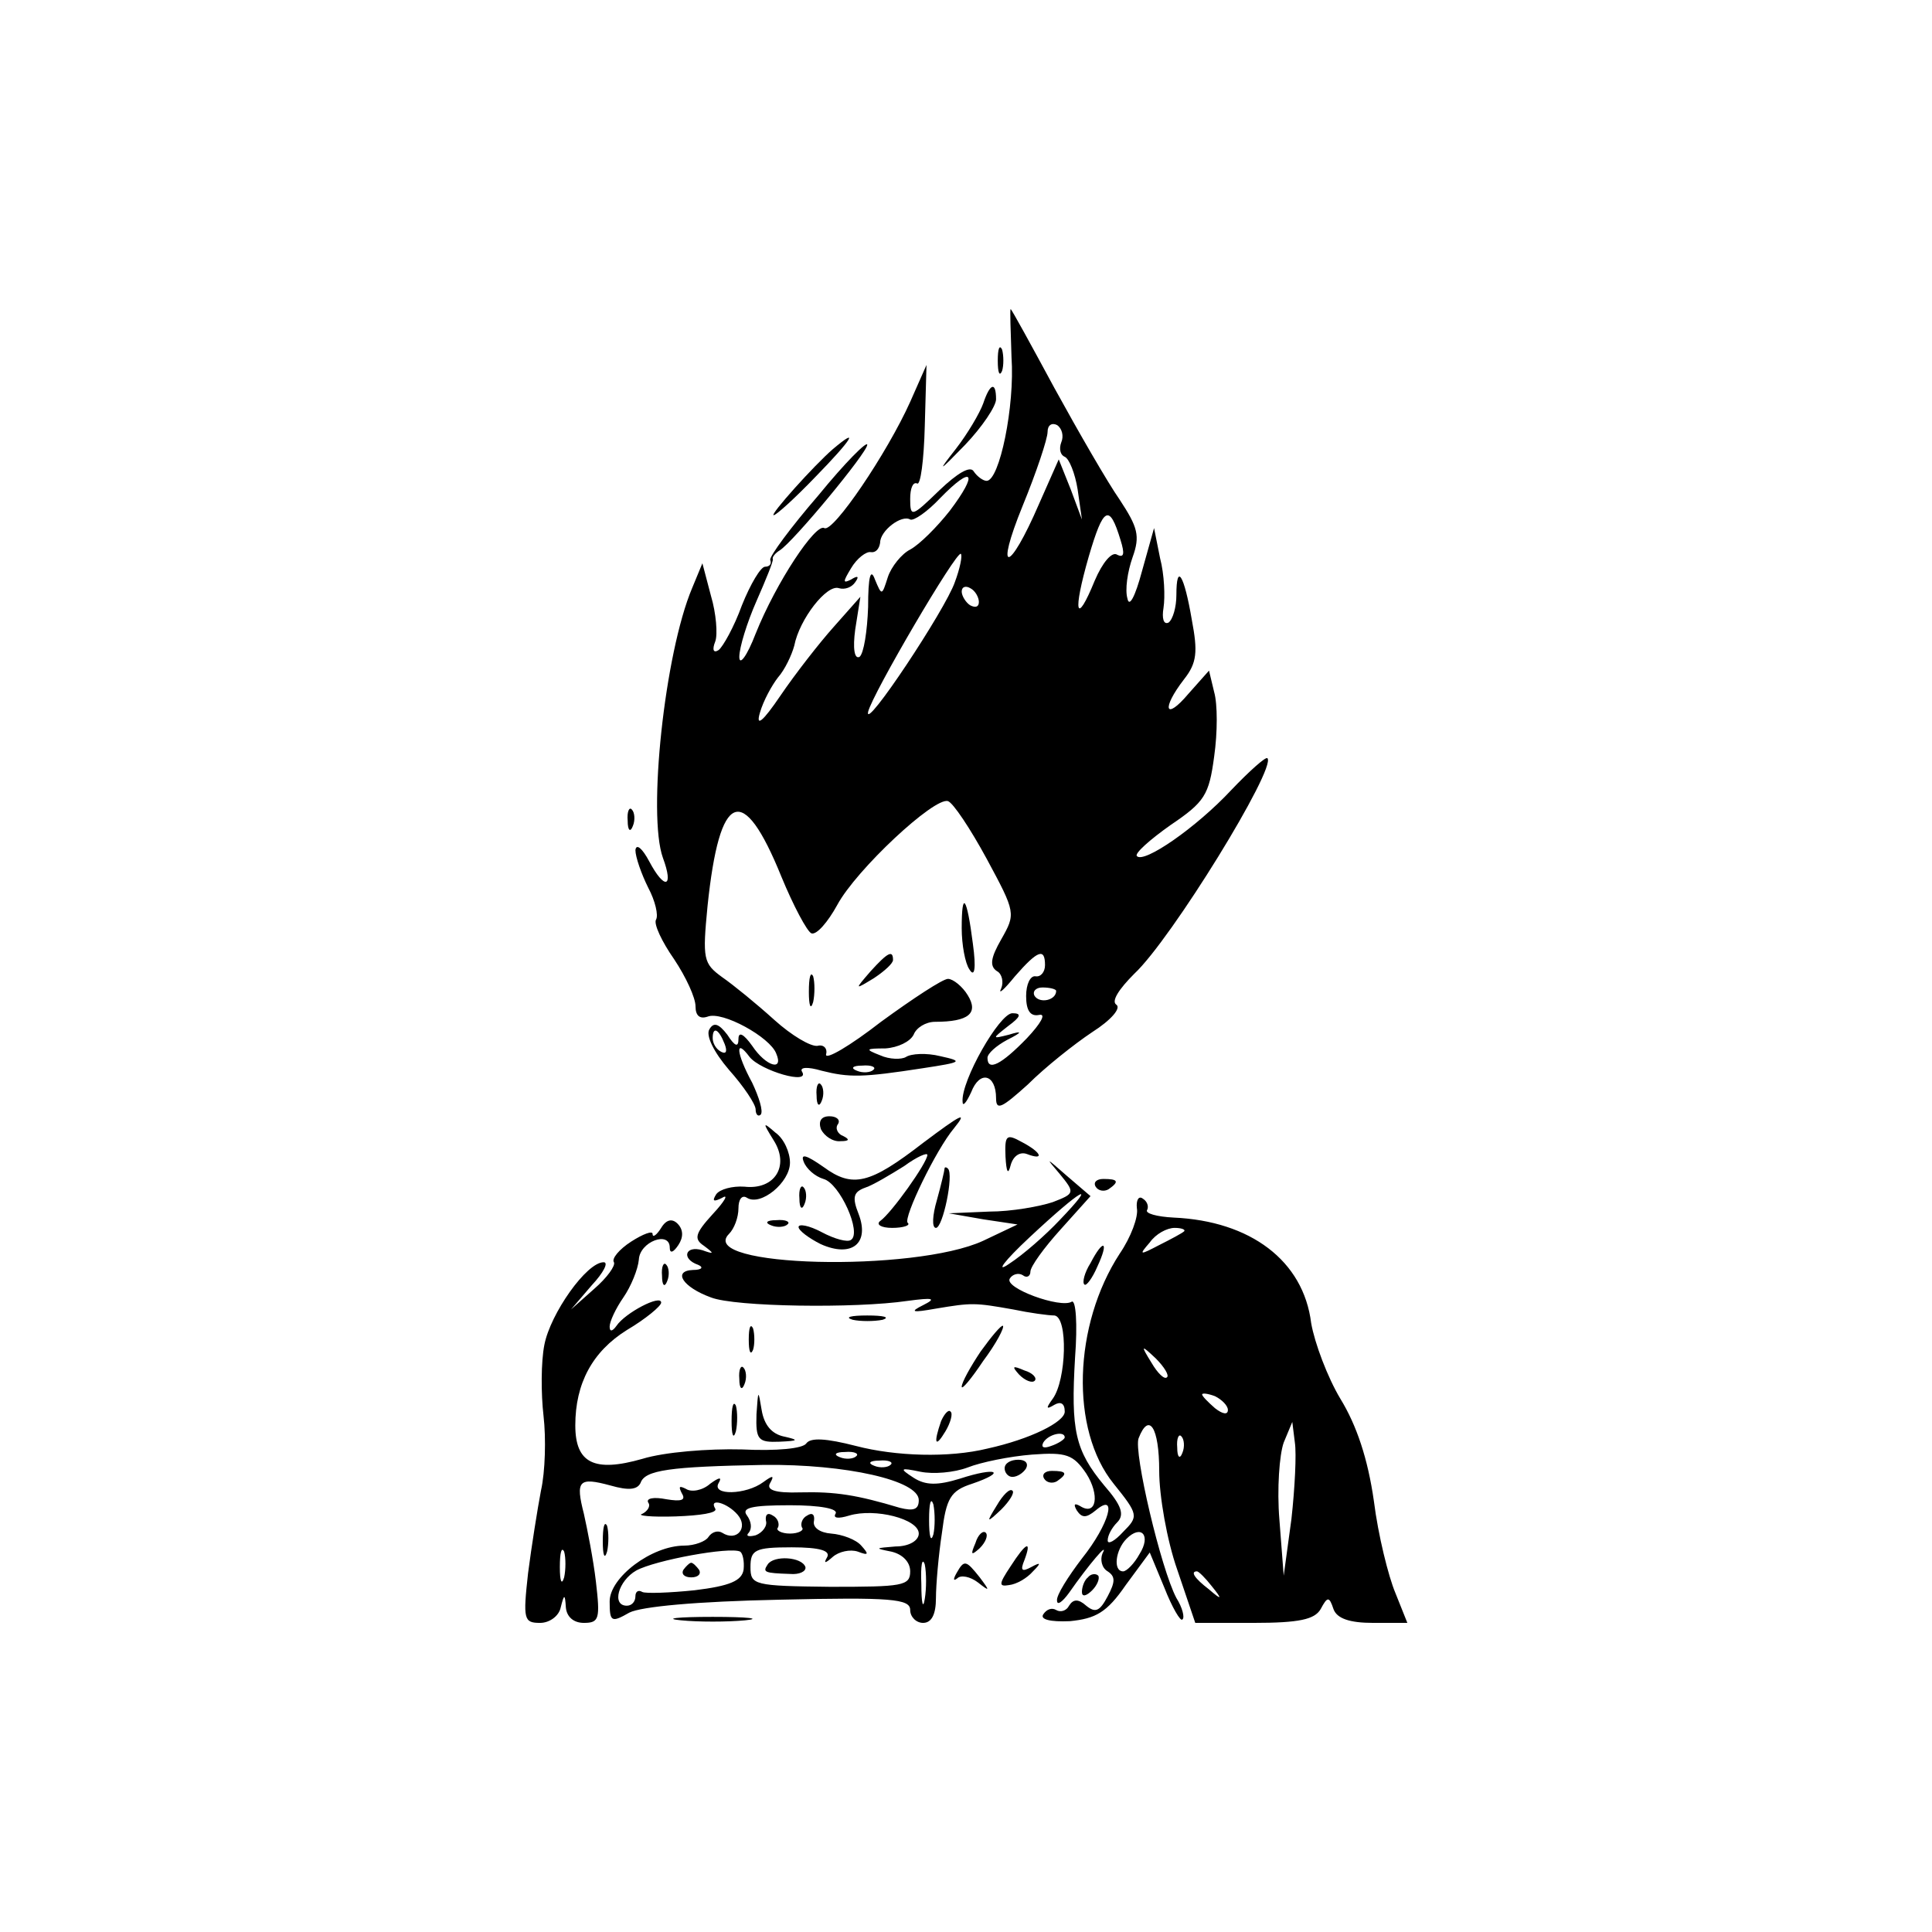 <?xml version="1.0" standalone="no"?>
<!DOCTYPE svg PUBLIC "-//W3C//DTD SVG 20010904//EN"
 "http://www.w3.org/TR/2001/REC-SVG-20010904/DTD/svg10.dtd">
<svg version="1.0" xmlns="http://www.w3.org/2000/svg"
 width="225pt" height="225pt" viewBox="0 0 225 225"
 preserveAspectRatio="xMidYMid meet">

<g transform="translate(0,225) scale(0.1,-0.1)"
fill="#000000" stroke="none">
<path d="M1178 1834 c4 -57 -14 -144 -29 -144 -4 0 -11 5 -15 11 -4 7 -19 -2
-40 -22 -32 -31 -34 -32 -34 -10 0 12 3 20 8 18 4 -3 8 27 9 67 l2 71 -19 -43
c-27 -60 -90 -153 -100 -147 -10 6 -56 -63 -80 -123 -10 -26 -19 -38 -19 -27
0 11 9 40 20 65 11 25 20 47 19 49 -1 2 3 7 8 10 16 10 102 114 102 123 0 5
-26 -21 -57 -59 -32 -37 -57 -71 -56 -75 2 -5 -1 -8 -6 -8 -5 0 -17 -20 -27
-45 -9 -25 -22 -48 -27 -52 -6 -4 -8 0 -4 10 3 8 1 33 -5 53 l-10 38 -12 -29
c-32 -76 -52 -264 -34 -314 13 -35 2 -38 -16 -4 -8 15 -15 21 -16 13 0 -8 7
-28 15 -44 8 -15 12 -32 9 -37 -3 -5 7 -26 21 -46 14 -21 25 -45 25 -55 0 -11
5 -15 14 -12 17 7 73 -24 80 -43 9 -21 -12 -15 -28 9 -10 14 -16 17 -16 8 0
-10 -4 -9 -13 5 -10 13 -16 15 -21 6 -4 -7 5 -26 23 -47 17 -19 31 -40 31 -46
0 -6 3 -9 6 -6 3 4 -2 20 -10 37 -19 35 -20 53 -3 30 13 -16 71 -33 61 -17 -3
5 6 6 23 1 32 -8 47 -8 118 3 46 7 47 8 20 14 -16 4 -34 3 -40 -1 -5 -3 -19
-3 -30 2 -18 7 -17 8 6 8 15 1 29 8 33 16 3 8 14 15 25 15 39 0 51 10 38 31
-6 10 -17 19 -23 19 -6 0 -41 -23 -78 -50 -36 -28 -65 -45 -64 -38 2 7 -3 12
-10 10 -8 -1 -30 12 -50 30 -21 19 -48 41 -61 50 -22 16 -23 21 -17 83 14 134
41 145 86 34 14 -34 30 -64 35 -66 6 -2 19 13 30 33 22 41 113 126 129 121 6
-2 26 -32 45 -67 34 -63 34 -64 17 -94 -12 -21 -14 -31 -5 -37 6 -3 8 -13 5
-20 -4 -8 3 -2 16 14 27 31 35 33 35 13 0 -8 -5 -14 -11 -13 -6 1 -11 -9 -11
-23 0 -17 5 -24 15 -22 9 2 2 -10 -14 -27 -30 -31 -46 -39 -46 -23 0 5 10 14
23 21 18 9 18 11 2 6 -20 -5 -20 -5 -1 10 15 11 16 15 5 15 -15 0 -60 -79 -58
-103 0 -6 4 -2 10 11 10 26 29 21 29 -7 0 -15 7 -11 37 16 20 20 54 47 75 61
22 14 34 28 28 32 -6 4 3 18 21 36 43 40 166 240 155 251 -2 2 -21 -15 -42
-37 -41 -44 -102 -86 -110 -77 -3 3 15 19 39 36 40 27 45 35 51 80 4 28 4 61
0 75 l-6 25 -24 -27 c-27 -32 -32 -18 -5 17 15 19 16 32 9 69 -9 53 -18 67
-18 29 0 -14 -4 -28 -9 -32 -6 -3 -8 5 -6 17 2 13 1 39 -4 58 l-7 35 -14 -50
c-8 -30 -15 -43 -17 -32 -3 10 0 31 6 48 9 25 6 35 -15 67 -14 20 -48 79 -76
130 -27 50 -50 92 -51 92 -1 0 0 -25 1 -56z m58 -99 c-3 -8 -1 -15 4 -17 5 -2
12 -19 15 -38 l5 -35 -13 35 -14 35 -23 -52 c-35 -81 -52 -83 -19 -2 16 39 29
78 29 86 0 8 5 11 11 8 6 -4 8 -13 5 -20z m-130 -80 c-15 -19 -35 -39 -46 -45
-10 -5 -22 -20 -26 -32 -7 -22 -7 -22 -15 -3 -5 14 -8 4 -8 -32 -1 -28 -5 -54
-10 -58 -6 -3 -8 10 -5 32 l6 38 -31 -35 c-17 -19 -45 -55 -62 -80 -21 -31
-29 -37 -24 -20 4 14 14 32 21 41 8 9 16 26 19 37 6 31 38 72 52 67 7 -2 15 1
19 7 5 7 3 8 -5 3 -10 -5 -9 -2 0 13 7 12 18 20 23 19 6 -1 10 4 11 11 0 14
25 33 35 27 4 -2 20 9 35 25 38 39 45 30 11 -15z m199 -34 c5 -16 4 -21 -4
-17 -6 4 -17 -9 -26 -30 -22 -54 -26 -38 -7 28 17 58 24 62 37 19z m-193 -49
c-11 -32 -106 -175 -101 -151 5 21 103 188 108 184 2 -2 -1 -17 -7 -33z m28
-23 c0 -6 -4 -7 -10 -4 -5 3 -10 11 -10 16 0 6 5 7 10 4 6 -3 10 -11 10 -16z
m90 -453 c0 -11 -19 -15 -25 -6 -3 5 1 10 9 10 9 0 16 -2 16 -4z m-386 -62 c3
-8 2 -12 -4 -9 -6 3 -10 10 -10 16 0 14 7 11 14 -7z m173 -30 c-3 -3 -12 -4
-19 -1 -8 3 -5 6 6 6 11 1 17 -2 13 -5z"/>
<path d="M1162 1830 c0 -14 2 -19 5 -12 2 6 2 18 0 25 -3 6 -5 1 -5 -13z"/>
<path d="M1145 1780 c-4 -11 -18 -35 -32 -53 -22 -28 -20 -27 11 5 20 21 36
45 36 53 0 21 -7 19 -15 -5z"/>
<path d="M970 1727 c-22 -19 -74 -77 -69 -77 3 0 25 20 49 45 42 43 52 59 20
32z"/>
<path d="M731 1294 c0 -11 3 -14 6 -6 3 7 2 16 -1 19 -3 4 -6 -2 -5 -13z"/>
<path d="M1120 1169 c0 -19 4 -41 9 -48 6 -10 8 1 4 30 -7 55 -13 63 -13 18z"/>
<path d="M1014 1119 c-19 -22 -19 -22 4 -8 12 8 22 17 22 21 0 12 -6 9 -26
-13z"/>
<path d="M942 1095 c0 -16 2 -22 5 -12 2 9 2 23 0 30 -3 6 -5 -1 -5 -18z"/>
<path d="M951 974 c0 -11 3 -14 6 -6 3 7 2 16 -1 19 -3 4 -6 -2 -5 -13z"/>
<path d="M956 935 c4 -8 14 -15 23 -14 10 0 11 2 3 6 -6 2 -10 9 -6 14 3 5 -2
9 -10 9 -10 0 -13 -6 -10 -15z"/>
<path d="M1075 919 c-62 -48 -82 -53 -116 -28 -20 14 -27 16 -23 6 3 -8 13
-17 23 -20 19 -5 45 -63 32 -71 -4 -3 -19 1 -34 9 -15 8 -27 10 -27 6 0 -4 12
-13 26 -20 36 -16 57 1 44 35 -8 20 -6 26 8 31 9 3 29 15 45 25 15 11 27 16
27 13 0 -9 -42 -68 -55 -77 -5 -4 1 -8 14 -8 13 0 22 3 18 6 -5 6 33 85 54
110 17 21 8 16 -36 -17z"/>
<path d="M901 922 c19 -30 1 -58 -34 -54 -14 1 -29 -3 -33 -9 -5 -8 -3 -9 7
-4 8 5 3 -4 -11 -19 -21 -23 -22 -29 -10 -37 12 -9 12 -10 -2 -5 -20 6 -25
-10 -5 -17 7 -3 4 -6 -6 -6 -24 -1 -12 -20 21 -32 28 -11 168 -13 229 -4 30 4
34 3 18 -5 -16 -8 -13 -9 15 -4 42 7 45 7 90 -1 19 -4 41 -7 48 -7 16 -2 14
-75 -2 -97 -8 -11 -8 -13 2 -7 7 4 12 2 12 -8 0 -12 -40 -32 -90 -43 -45 -11
-107 -9 -153 3 -35 9 -53 10 -58 3 -4 -6 -34 -9 -75 -7 -39 1 -90 -3 -116 -11
-56 -16 -78 -5 -78 39 0 49 20 86 60 111 22 13 40 28 40 32 0 10 -42 -12 -52
-27 -5 -7 -8 -7 -8 -1 0 6 7 21 16 34 9 13 17 33 18 44 1 21 36 34 36 14 0 -7
4 -6 10 3 6 9 6 18 -1 25 -6 6 -13 5 -19 -5 -5 -8 -10 -12 -10 -7 0 4 -11 0
-25 -9 -14 -9 -23 -20 -20 -24 2 -4 -8 -18 -23 -31 l-27 -24 24 28 c14 15 20
27 14 27 -20 0 -62 -60 -69 -96 -4 -20 -4 -57 -1 -83 3 -26 2 -65 -3 -87 -4
-21 -11 -65 -15 -96 -6 -54 -5 -58 14 -58 11 0 22 8 24 18 4 16 5 16 6 0 1
-11 9 -18 21 -18 18 0 19 5 14 48 -3 26 -10 61 -14 79 -10 39 -6 43 31 33 21
-6 31 -5 35 3 5 15 34 19 144 21 95 1 180 -18 180 -41 0 -11 -6 -13 -22 -9
-50 15 -75 19 -116 18 -30 -1 -40 3 -35 11 5 9 3 9 -8 1 -20 -15 -61 -16 -52
-1 4 7 1 7 -10 -1 -9 -8 -22 -10 -28 -6 -8 4 -9 3 -5 -5 5 -8 0 -10 -18 -7
-15 3 -24 1 -21 -4 3 -4 -1 -10 -7 -13 -7 -2 10 -4 39 -3 28 1 49 4 46 9 -8
13 14 7 26 -7 13 -15 -1 -32 -18 -21 -5 3 -12 1 -16 -5 -3 -5 -16 -10 -28 -10
-38 0 -87 -37 -87 -65 0 -24 2 -25 23 -13 14 7 78 13 175 15 130 3 152 1 152
-12 0 -8 7 -15 15 -15 10 0 15 10 15 29 0 15 3 50 7 76 5 40 10 49 35 57 41
14 29 20 -14 6 -26 -8 -40 -8 -54 1 -17 11 -16 12 8 7 15 -3 39 -1 55 5 15 6
49 13 75 15 40 3 48 0 63 -22 16 -25 12 -50 -7 -38 -7 4 -8 2 -4 -5 6 -9 11
-9 22 0 26 22 16 -16 -16 -56 -16 -21 -30 -43 -29 -49 0 -6 6 -2 14 9 23 33
47 61 39 46 -3 -7 -1 -17 6 -21 9 -6 9 -12 0 -29 -9 -17 -14 -20 -25 -11 -9 8
-15 8 -20 0 -3 -6 -10 -8 -15 -5 -5 3 -11 1 -15 -5 -4 -6 8 -9 31 -8 30 3 43
10 65 42 l28 38 17 -41 c9 -23 19 -40 21 -37 3 2 0 14 -7 25 -18 34 -50 170
-44 186 12 31 24 13 24 -38 0 -29 9 -81 21 -115 l21 -62 68 0 c53 0 71 4 78
16 8 15 10 15 15 0 4 -11 19 -16 46 -16 l40 0 -14 35 c-8 19 -20 67 -25 107
-7 49 -20 88 -39 119 -15 25 -30 65 -34 88 -9 73 -71 119 -160 123 -20 1 -34
5 -31 9 2 4 0 10 -5 13 -5 4 -8 -2 -7 -11 2 -10 -7 -34 -20 -53 -54 -83 -58
-205 -7 -268 29 -36 29 -38 11 -56 -10 -11 -18 -15 -18 -10 0 6 5 15 11 21 9
9 5 20 -15 43 -34 41 -39 64 -34 149 3 39 1 68 -4 65 -13 -8 -79 16 -72 27 3
5 10 7 15 4 5 -4 9 -1 9 4 0 6 16 28 35 49 l35 39 -28 24 c-24 21 -25 22 -8 2
18 -22 18 -23 -8 -33 -15 -5 -48 -11 -74 -11 l-47 -2 40 -7 40 -6 -40 -19
c-80 -37 -335 -31 -296 8 6 6 11 19 11 30 0 10 4 16 10 12 16 -10 50 18 50 41
0 12 -7 28 -17 35 -15 13 -15 12 -2 -9z m333 -93 c-16 -17 -42 -40 -59 -51
-16 -11 -6 3 24 31 61 57 81 68 35 20z m145 -13 c-2 -2 -15 -9 -29 -16 -23
-12 -24 -12 -11 3 7 10 20 17 29 17 8 0 13 -2 11 -4z m-20 -170 c-3 -3 -11 5
-18 17 -13 21 -12 21 5 5 10 -10 16 -20 13 -22z m71 -38 c0 -6 -6 -5 -15 2 -8
7 -15 14 -15 16 0 2 7 1 15 -2 8 -4 15 -11 15 -16z m74 -127 l-9 -66 -5 65
c-3 36 0 76 5 90 l10 24 3 -24 c2 -13 0 -53 -4 -89z m-264 95 c0 -2 -7 -7 -16
-10 -8 -3 -12 -2 -9 4 6 10 25 14 25 6z m137 -18 c-3 -8 -6 -5 -6 6 -1 11 2
17 5 13 3 -3 4 -12 1 -19z m-380 -4 c-3 -3 -12 -4 -19 -1 -8 3 -5 6 6 6 11 1
17 -2 13 -5z m40 -10 c-3 -3 -12 -4 -19 -1 -8 3 -5 6 6 6 11 1 17 -2 13 -5z
m50 -81 c-3 -10 -5 -2 -5 17 0 19 2 27 5 18 2 -10 2 -26 0 -35z m-114 24 c-3
-5 3 -6 16 -2 30 9 81 -4 81 -21 0 -8 -11 -15 -27 -15 -24 -2 -25 -2 -5 -6 13
-3 22 -12 22 -23 0 -17 -9 -18 -93 -18 -89 1 -93 2 -93 23 0 20 5 23 48 23 33
0 46 -4 41 -12 -4 -7 -2 -7 7 1 7 6 20 9 29 6 13 -5 13 -3 4 7 -6 7 -22 13
-35 14 -13 1 -22 7 -20 15 1 7 -2 10 -8 6 -6 -3 -8 -10 -6 -14 3 -3 -4 -7 -14
-7 -10 0 -17 4 -14 7 2 4 0 11 -6 14 -6 4 -9 1 -8 -6 2 -6 -4 -14 -12 -17 -8
-2 -12 -1 -8 3 4 5 3 13 -2 20 -7 9 5 12 50 12 35 0 57 -4 53 -10z m354 -47
c-6 -11 -15 -20 -19 -20 -12 0 -9 25 4 38 17 17 29 4 15 -18z m-670 -27 c-3
-10 -5 -4 -5 12 0 17 2 24 5 18 2 -7 2 -21 0 -30z m209 9 c-2 -13 -16 -19 -57
-24 -29 -3 -57 -4 -61 -2 -5 3 -8 0 -8 -5 0 -6 -4 -11 -10 -11 -18 0 -10 29
11 41 22 12 109 28 121 22 3 -2 5 -11 4 -21z m211 -34 c-2 -13 -4 -5 -4 17 -1
22 1 32 4 23 2 -10 2 -28 0 -40z m334 15 c13 -16 12 -17 -3 -4 -17 13 -22 21
-14 21 2 0 10 -8 17 -17z"/>
<path d="M894 428 c-6 -9 -4 -10 26 -11 11 -1 19 3 18 8 -4 12 -37 14 -44 3z"/>
<path d="M796 422 c-3 -5 1 -9 9 -9 8 0 12 4 9 9 -3 4 -7 8 -9 8 -2 0 -6 -4
-9 -8z"/>
<path d="M1171 903 c1 -18 3 -22 6 -10 3 11 11 16 19 13 21 -8 17 2 -6 14 -18
10 -20 8 -19 -17z"/>
<path d="M1100 889 c0 -2 -4 -19 -9 -37 -5 -17 -6 -32 -1 -32 8 0 21 62 14 69
-2 2 -4 2 -4 0z"/>
<path d="M1276 868 c3 -5 10 -6 15 -3 13 9 11 12 -6 12 -8 0 -12 -4 -9 -9z"/>
<path d="M931 854 c0 -11 3 -14 6 -6 3 7 2 16 -1 19 -3 4 -6 -2 -5 -13z"/>
<path d="M898 823 c7 -3 16 -2 19 1 4 3 -2 6 -13 5 -11 0 -14 -3 -6 -6z"/>
<path d="M1270 779 c-7 -11 -10 -23 -7 -25 2 -2 9 7 15 21 14 30 7 33 -8 4z"/>
<path d="M771 764 c0 -11 3 -14 6 -6 3 7 2 16 -1 19 -3 4 -6 -2 -5 -13z"/>
<path d="M993 713 c9 -2 25 -2 35 0 9 3 1 5 -18 5 -19 0 -27 -2 -17 -5z"/>
<path d="M872 690 c0 -14 2 -19 5 -12 2 6 2 18 0 25 -3 6 -5 1 -5 -13z"/>
<path d="M1142 676 c-12 -18 -22 -36 -22 -41 0 -4 11 9 25 30 15 20 25 39 23
41 -2 1 -13 -12 -26 -30z"/>
<path d="M861 644 c0 -11 3 -14 6 -6 3 7 2 16 -1 19 -3 4 -6 -2 -5 -13z"/>
<path d="M1187 649 c7 -7 15 -10 18 -7 3 3 -2 9 -12 12 -14 6 -15 5 -6 -5z"/>
<path d="M881 603 c-1 -30 2 -33 27 -32 22 1 23 2 5 6 -14 3 -23 13 -26 31 -4
24 -4 24 -6 -5z"/>
<path d="M852 595 c0 -16 2 -22 5 -12 2 9 2 23 0 30 -3 6 -5 -1 -5 -18z"/>
<path d="M1096 595 c-9 -26 -7 -32 5 -12 6 10 9 21 6 23 -2 3 -7 -2 -11 -11z"/>
<path d="M1170 540 c0 -5 4 -10 9 -10 6 0 13 5 16 10 3 6 -1 10 -9 10 -9 0
-16 -4 -16 -10z"/>
<path d="M1216 528 c3 -5 10 -6 15 -3 13 9 11 12 -6 12 -8 0 -12 -4 -9 -9z"/>
<path d="M1161 497 c-13 -21 -12 -21 5 -5 10 10 16 20 13 22 -3 3 -11 -5 -18
-17z"/>
<path d="M702 455 c0 -16 2 -22 5 -12 2 9 2 23 0 30 -3 6 -5 -1 -5 -18z"/>
<path d="M1136 453 c-6 -14 -5 -15 5 -6 7 7 10 15 7 18 -3 3 -9 -2 -12 -12z"/>
<path d="M1177 426 c-14 -21 -14 -24 -2 -22 9 1 21 8 28 16 10 10 9 11 -2 5
-11 -6 -13 -4 -8 8 9 24 2 21 -16 -7z"/>
<path d="M1114 418 c-4 -7 -4 -10 1 -6 4 4 15 2 24 -5 14 -11 14 -10 2 6 -16
20 -18 21 -27 5z"/>
<path d="M1267 413 c-4 -3 -7 -11 -7 -17 0 -6 5 -5 12 2 6 6 9 14 7 17 -3 3
-9 2 -12 -2z"/>
<path d="M793 363 c20 -2 54 -2 75 0 20 2 3 4 -38 4 -41 0 -58 -2 -37 -4z"/>
</g>
</svg>
